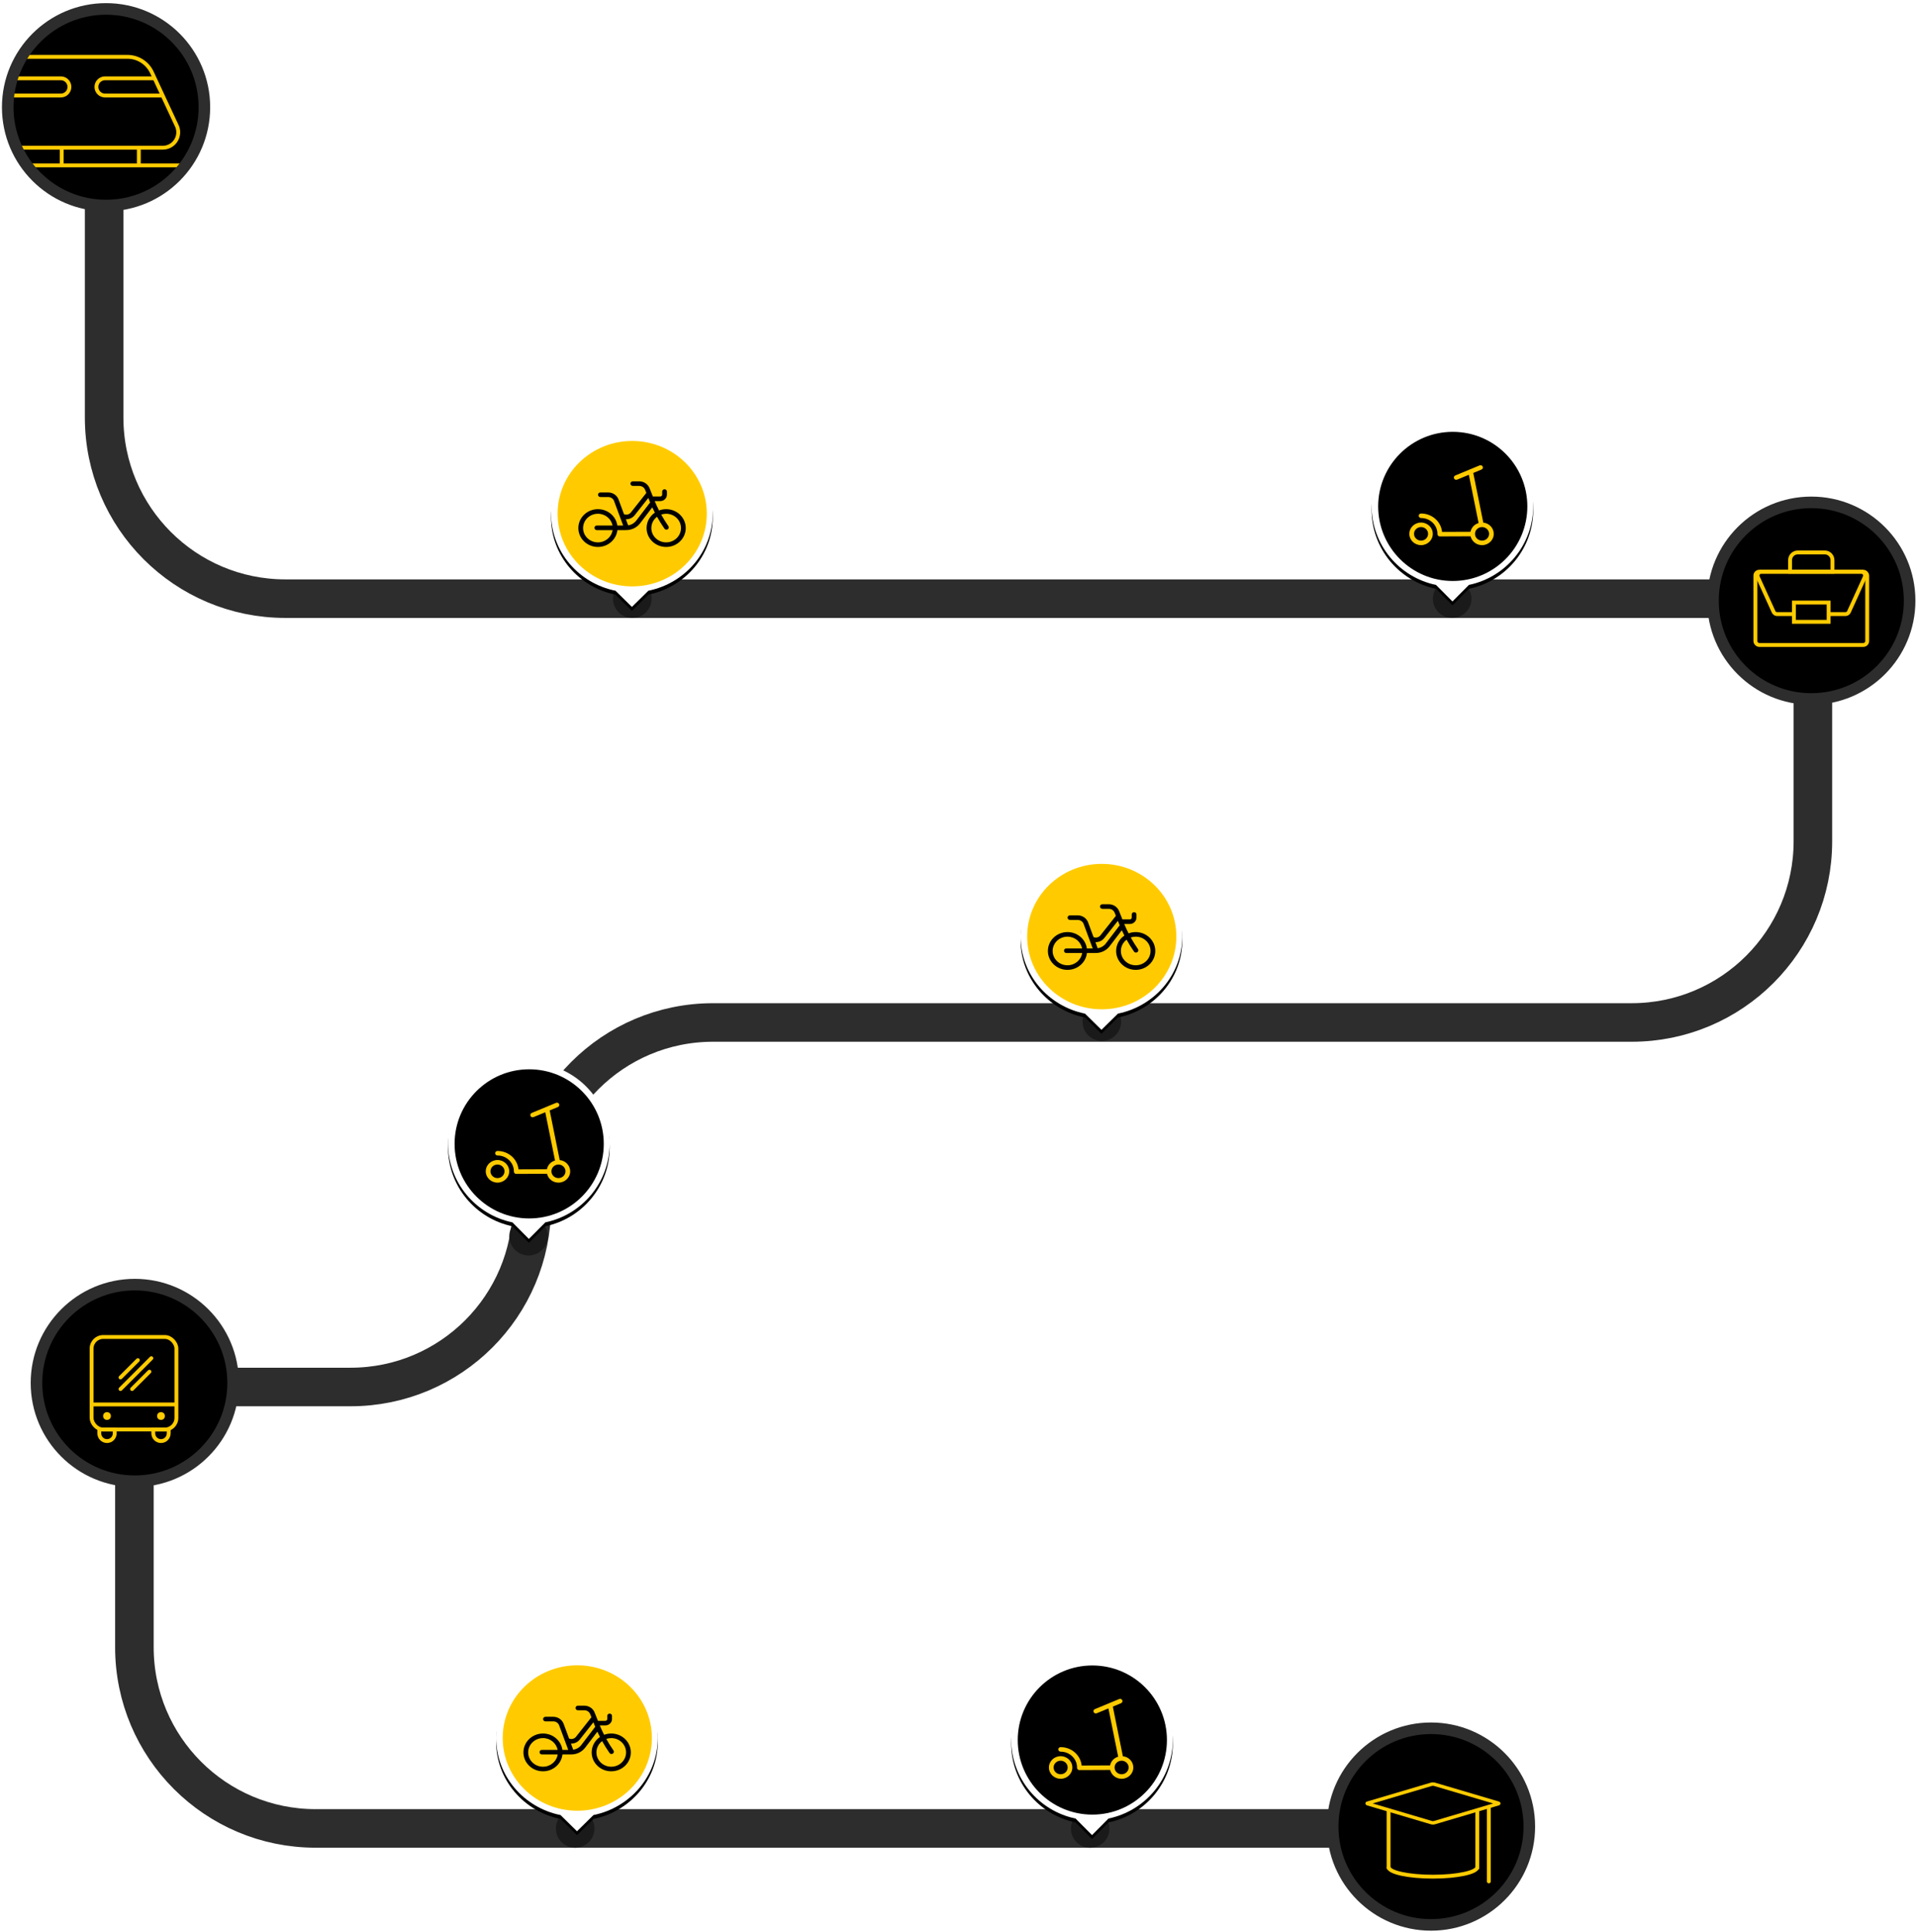 <?xml version="1.0" encoding="UTF-8"?>
<svg width="494px" height="498px" viewBox="0 0 494 498" version="1.1" xmlns="http://www.w3.org/2000/svg" xmlns:xlink="http://www.w3.org/1999/xlink">
    <!-- Generator: Sketch 52.4 (67378) - http://www.bohemiancoding.com/sketch -->
    <title>route</title>
    <desc>Created with Sketch.</desc>
    <defs>
        <path d="M16.601,40.254 C7.124,38.345 7.28306304e-13,30.153 7.28306304e-13,20.337 C7.28306304e-13,9.105 9.327,2.06057393e-13 20.833,2.06057393e-13 C32.339,2.06057393e-13 41.666,9.105 41.666,20.337 C41.666,30.146 34.553,38.332 25.087,40.25 L20.842,44.428 L16.601,40.254 Z" id="path-1"></path>
        <filter x="-4.8%" y="-2.3%" width="109.6%" height="109.0%" filterUnits="objectBoundingBox" id="filter-2">
            <feOffset dx="0" dy="1" in="SourceAlpha" result="shadowOffsetOuter1"></feOffset>
            <feGaussianBlur stdDeviation="0.5" in="shadowOffsetOuter1" result="shadowBlurOuter1"></feGaussianBlur>
            <feColorMatrix values="0 0 0 0 0   0 0 0 0 0   0 0 0 0 0  0 0 0 0.216 0" type="matrix" in="shadowBlurOuter1"></feColorMatrix>
        </filter>
        <path d="M16.601,40.254 C7.124,38.345 7.28306304e-13,30.153 7.28306304e-13,20.337 C7.28306304e-13,9.105 9.327,2.06057393e-13 20.833,2.06057393e-13 C32.339,2.06057393e-13 41.666,9.105 41.666,20.337 C41.666,30.146 34.553,38.332 25.087,40.25 L20.842,44.428 L16.601,40.254 Z" id="path-3"></path>
        <filter x="-4.8%" y="-2.3%" width="109.6%" height="109.0%" filterUnits="objectBoundingBox" id="filter-4">
            <feOffset dx="0" dy="1" in="SourceAlpha" result="shadowOffsetOuter1"></feOffset>
            <feGaussianBlur stdDeviation="0.5" in="shadowOffsetOuter1" result="shadowBlurOuter1"></feGaussianBlur>
            <feColorMatrix values="0 0 0 0 0   0 0 0 0 0   0 0 0 0 0  0 0 0 0.216 0" type="matrix" in="shadowBlurOuter1"></feColorMatrix>
        </filter>
        <path d="M16.601,41.149 C7.124,39.197 7.28306304e-13,30.823 7.28306304e-13,20.789 C7.28306304e-13,9.308 9.327,2.06057393e-13 20.833,2.06057393e-13 C32.339,2.06057393e-13 41.666,9.308 41.666,20.789 C41.666,30.815 34.553,39.184 25.087,41.144 L20.842,45.415 L16.601,41.149 Z" id="path-5"></path>
        <filter x="-4.8%" y="-2.2%" width="109.6%" height="108.8%" filterUnits="objectBoundingBox" id="filter-6">
            <feOffset dx="0" dy="1" in="SourceAlpha" result="shadowOffsetOuter1"></feOffset>
            <feGaussianBlur stdDeviation="0.5" in="shadowOffsetOuter1" result="shadowBlurOuter1"></feGaussianBlur>
            <feColorMatrix values="0 0 0 0 0   0 0 0 0 0   0 0 0 0 0  0 0 0 0.216 0" type="matrix" in="shadowBlurOuter1"></feColorMatrix>
        </filter>
        <path d="M16.601,41.149 C7.124,39.197 7.28306304e-13,30.823 7.28306304e-13,20.789 C7.28306304e-13,9.308 9.327,2.06057393e-13 20.833,2.06057393e-13 C32.339,2.06057393e-13 41.666,9.308 41.666,20.789 C41.666,30.815 34.553,39.184 25.087,41.144 L20.842,45.415 L16.601,41.149 Z" id="path-7"></path>
        <filter x="-4.8%" y="-2.2%" width="109.6%" height="108.8%" filterUnits="objectBoundingBox" id="filter-8">
            <feOffset dx="0" dy="1" in="SourceAlpha" result="shadowOffsetOuter1"></feOffset>
            <feGaussianBlur stdDeviation="0.5" in="shadowOffsetOuter1" result="shadowBlurOuter1"></feGaussianBlur>
            <feColorMatrix values="0 0 0 0 0   0 0 0 0 0   0 0 0 0 0  0 0 0 0.216 0" type="matrix" in="shadowBlurOuter1"></feColorMatrix>
        </filter>
        <path d="M16.601,40.254 C7.124,38.345 7.28306304e-13,30.153 7.28306304e-13,20.337 C7.28306304e-13,9.105 9.327,2.06057393e-13 20.833,2.06057393e-13 C32.339,2.06057393e-13 41.666,9.105 41.666,20.337 C41.666,30.146 34.553,38.332 25.087,40.25 L20.842,44.428 L16.601,40.254 Z" id="path-9"></path>
        <filter x="-4.8%" y="-2.3%" width="109.6%" height="109.0%" filterUnits="objectBoundingBox" id="filter-10">
            <feOffset dx="0" dy="1" in="SourceAlpha" result="shadowOffsetOuter1"></feOffset>
            <feGaussianBlur stdDeviation="0.5" in="shadowOffsetOuter1" result="shadowBlurOuter1"></feGaussianBlur>
            <feColorMatrix values="0 0 0 0 0   0 0 0 0 0   0 0 0 0 0  0 0 0 0.216 0" type="matrix" in="shadowBlurOuter1"></feColorMatrix>
        </filter>
        <path d="M16.601,41.149 C7.124,39.197 7.28306304e-13,30.823 7.28306304e-13,20.789 C7.28306304e-13,9.308 9.327,2.06057393e-13 20.833,2.06057393e-13 C32.339,2.06057393e-13 41.666,9.308 41.666,20.789 C41.666,30.815 34.553,39.184 25.087,41.144 L20.842,45.415 L16.601,41.149 Z" id="path-11"></path>
        <filter x="-4.8%" y="-2.2%" width="109.6%" height="108.8%" filterUnits="objectBoundingBox" id="filter-12">
            <feOffset dx="0" dy="1" in="SourceAlpha" result="shadowOffsetOuter1"></feOffset>
            <feGaussianBlur stdDeviation="0.5" in="shadowOffsetOuter1" result="shadowBlurOuter1"></feGaussianBlur>
            <feColorMatrix values="0 0 0 0 0   0 0 0 0 0   0 0 0 0 0  0 0 0 0.216 0" type="matrix" in="shadowBlurOuter1"></feColorMatrix>
        </filter>
    </defs>
    <g id="Page-1" stroke="none" stroke-width="1" fill="none" fill-rule="evenodd">
        <g id="newsite_desk" transform="translate(-356, -1250)">
            <g id="route" transform="translate(357, 1252)">
                <path d="M466.172,179.123 L466.172,214.832 C466.172,240.623 445.264,261.531 419.473,261.531 L182.746,261.531 C156.954,261.531 136.046,282.439 136.046,308.23 L136.046,308.782 C136.046,334.573 115.138,355.481 89.347,355.481 L33.706,355.481" id="Path-26" stroke="#2D2D2D" stroke-width="9.936" stroke-linecap="round"></path>
                <path d="M25.834,43.025 L25.834,105.597 C25.834,131.388 46.742,152.296 72.533,152.296 L445.836,152.296" id="Path-26-Copy" stroke="#2D2D2D" stroke-width="9.936" stroke-linecap="round"></path>
                <path d="M33.634,370.913 L33.634,422.555 C33.634,448.347 54.542,469.255 80.333,469.255 L347.969,469.255" id="Path-26-Copy-2" stroke="#2D2D2D" stroke-width="9.936" stroke-linecap="round"></path>
                <g id="trabalho" transform="translate(440, 127)">
                    <circle id="Oval" stroke="#2D2D2D" stroke-width="2.981" fill="#000000" cx="25.762" cy="25.818" r="25.337"></circle>
                    <g id="Group-28" transform="translate(11, 13)" stroke="#FFCB00">
                        <rect id="Rectangle" x="0.349" y="5.353" width="28.814" height="18.878" rx="0.994"></rect>
                        <path d="M1.892,5.353 L27.62,5.353 C28.169,5.353 28.614,5.798 28.614,6.346 C28.614,6.488 28.583,6.628 28.525,6.758 L24.46,15.7 C24.299,16.055 23.945,16.282 23.555,16.282 L5.957,16.282 C5.567,16.282 5.213,16.055 5.052,15.7 L0.987,6.758 C0.76,6.258 0.981,5.669 1.481,5.442 C1.61,5.383 1.75,5.353 1.892,5.353 Z" id="Rectangle-Copy"></path>
                        <path d="M11.278,0.385 L18.234,0.385 C19.331,0.385 20.221,1.275 20.221,2.372 L20.221,5.353 L9.291,5.353 L9.291,2.372 C9.291,1.275 10.181,0.385 11.278,0.385 Z" id="Rectangle"></path>
                        <rect id="Rectangle-Copy-2" fill="#000000" x="10.285" y="13.302" width="8.942" height="4.968"></rect>
                    </g>
                </g>
                <circle id="Oval-Copy-7" stroke="#2D2D2D" stroke-width="2.981" fill="#000000" cx="33.737" cy="354.437" r="25.337"></circle>
                <g id="icon-bus" transform="translate(21.9, 342)">
                    <rect id="Rectangle" stroke="#FFCB00" stroke-width="0.994" x="0.701" y="0.595" width="21.859" height="23.846" rx="2.981"></rect>
                    <path d="M2.688,24.442 L2.688,25.435 C2.688,26.533 3.578,27.422 4.675,27.422 C5.773,27.422 6.662,26.533 6.662,25.435 L6.662,24.442 L2.688,24.442 Z" id="Rectangle-Copy-4" stroke="#FFCB00" stroke-width="0.994"></path>
                    <path d="M16.598,24.442 L16.598,25.435 C16.598,26.533 17.488,27.422 18.586,27.422 C19.683,27.422 20.573,26.533 20.573,25.435 L20.573,24.442 L16.598,24.442 Z" id="Rectangle-Copy-5" stroke="#FFCB00" stroke-width="0.994"></path>
                    <path d="M0.701,17.983 L22.56,17.983" id="Path-50" stroke="#FFCB00" stroke-width="0.994"></path>
                    <circle id="Oval" fill="#FFCB00" cx="4.675" cy="20.964" r="1"></circle>
                    <circle id="Oval-Copy-8" fill="#FFCB00" cx="18.586" cy="20.964" r="1"></circle>
                    <g id="Group" transform="translate(8.153, 6.06)" stroke="#FFCB00" stroke-linecap="round" stroke-width="0.994">
                        <path d="M7.949,0 L0,7.949" id="Path-51"></path>
                        <path d="M4.471,0.497 L0,4.968" id="Path-51-Copy"></path>
                        <path d="M7.452,3.478 L2.981,7.949" id="Path-51-Copy-2"></path>
                    </g>
                </g>
                <g id="Group-11" transform="translate(342, 443)">
                    <circle id="Oval-Copy-2" stroke="#2D2D2D" stroke-width="2.981" fill="#000000" cx="25.762" cy="25.782" r="25.337"></circle>
                    <path d="M40.666,20.808 L40.666,39.914" id="Path-52" stroke="#FFCB00" stroke-width="0.994" stroke-linecap="round"></path>
                    <path d="M14.833,21.802 L14.833,36.436" id="Path-52-Copy" stroke="#FFCB00" stroke-width="0.994" stroke-linecap="round"></path>
                    <path d="M37.686,21.802 L37.686,36.436" id="Path-52-Copy-2" stroke="#FFCB00" stroke-width="0.994" stroke-linecap="round"></path>
                    <path d="M14.833,36.209 C14.833,37.581 19.949,38.693 26.259,38.693 C32.57,38.693 37.686,37.581 37.686,36.209" id="Path" stroke="#FFCB00" stroke-width="0.994"></path>
                    <path d="M26.64,14.872 C26.391,14.798 26.127,14.798 25.879,14.872 L9.331,19.773 C9.315,19.777 9.302,19.79 9.298,19.807 C9.29,19.833 9.305,19.861 9.331,19.869 L25.879,24.77 C26.127,24.843 26.391,24.843 26.64,24.77 L43.187,19.869 C43.203,19.864 43.216,19.851 43.221,19.835 C43.229,19.808 43.214,19.78 43.187,19.773 L26.64,14.872 Z" id="Rectangle" stroke="#FFCB00" stroke-width="0.893"></path>
                </g>
                <g id="Group-9" transform="translate(141, 110)">
                    <circle id="Oval-Copy-6" fill="#1A1A1A" cx="20.94" cy="42.321" r="4.968"></circle>
                    <g id="Yellow-/-User-App-/-PIN-/-CONTENT" transform="translate(0, -0)">
                        <g id="Yellow-/-User-App-/-PIN-/-BASE-/-#ffffff" fill-rule="nonzero">
                            <g id="Combined-Shape">
                                <use fill="black" fill-opacity="1" filter="url(#filter-2)" xlink:href="#path-1"></use>
                                <use fill="#FFFFFF" xlink:href="#path-1"></use>
                            </g>
                        </g>
                        <g id="Yellow/User-App/PIN/COLOR/#FFCB00" transform="translate(1.211, 1.182)" fill="#FFCB00" fill-rule="evenodd">
                            <ellipse id="Oval-Copy" cx="19.706" cy="19.214" rx="19.221" ry="18.741"></ellipse>
                        </g>
                        <g id="Yellow/User-App/PIN/MODAIS/BIKE/#000000" transform="translate(6.056, 11.233)" fill="#000000" fill-rule="nonzero">
                            <path d="M20.183,4.735 L22.087,4.735 C22.361,4.735 22.583,4.52 22.583,4.256 L22.583,3.457 C22.583,3.131 22.857,2.866 23.195,2.866 C23.533,2.866 23.807,3.131 23.807,3.457 L23.807,4.256 C23.807,5.173 23.037,5.917 22.087,5.917 L20.658,5.917 C20.997,6.736 21.368,7.542 21.771,8.333 C22.341,8.118 22.961,8 23.611,8 C26.397,8 28.656,10.18 28.656,12.87 C28.656,15.56 26.397,17.74 23.611,17.74 C20.824,17.74 18.565,15.56 18.565,12.87 C18.565,11.229 19.405,9.778 20.693,8.896 C20.463,8.445 20.243,7.99 20.032,7.53 L16.885,11.656 C16.019,12.791 14.635,13.434 13.192,13.392 C13.158,13.398 13.124,13.4 13.089,13.4 L11.041,13.4 C10.767,15.841 8.626,17.74 6.025,17.74 C3.239,17.74 0.98,15.56 0.98,12.87 C0.98,10.18 3.239,8 6.025,8 C8.583,8 10.696,9.836 11.026,12.218 L12.528,12.218 L10.186,5.899 C9.958,5.283 9.353,4.872 8.676,4.872 L6.658,4.872 C6.32,4.872 6.046,4.608 6.046,4.281 C6.046,3.955 6.32,3.69 6.658,3.69 L8.676,3.69 C9.871,3.69 10.936,4.415 11.339,5.501 L12.748,9.302 C13.365,9.554 14.099,9.38 14.52,8.847 L18.502,3.808 L18.181,3.002 C17.942,2.405 17.347,2.01 16.684,2.01 L15.016,2.01 C14.678,2.01 14.404,1.745 14.404,1.419 C14.404,1.092 14.678,0.828 15.016,0.828 L16.684,0.828 C17.854,0.828 18.903,1.523 19.324,2.578 L20.183,4.735 Z M13.812,12.175 C14.636,12.052 15.391,11.621 15.899,10.955 L19.481,6.259 C19.434,6.145 19.387,6.031 19.342,5.916 L19.018,5.104 L15.494,9.564 C14.938,10.267 14.083,10.627 13.227,10.596 L13.812,12.175 Z M9.786,12.218 C9.467,10.492 7.905,9.182 6.025,9.182 C3.915,9.182 2.204,10.833 2.204,12.87 C2.204,14.907 3.915,16.558 6.025,16.558 C7.949,16.558 9.54,15.186 9.807,13.4 L5.749,13.4 L5.749,12.218 L9.419,12.218 C9.567,12.218 9.703,12.269 9.809,12.353 C9.833,12.522 9.846,12.695 9.846,12.87 C9.846,12.998 9.839,13.126 9.826,13.251 C9.718,13.344 9.575,13.4 9.419,13.4 L5.749,13.4 C4.932,13.4 4.932,12.218 5.749,12.218 L9.786,12.218 Z M21.261,9.962 C20.365,10.637 19.79,11.688 19.79,12.87 C19.79,14.907 21.5,16.558 23.611,16.558 C25.721,16.558 27.431,14.907 27.431,12.87 C27.431,10.833 25.721,9.182 23.611,9.182 C23.163,9.182 22.733,9.256 22.334,9.393 C22.899,10.412 23.517,11.404 24.185,12.366 C24.374,12.637 24.299,13.004 24.018,13.186 C23.738,13.368 23.357,13.296 23.169,13.025 C22.48,12.034 21.843,11.012 21.261,9.962 Z" id="Shape"></path>
                        </g>
                    </g>
                </g>
                <g id="Group-9-Copy" transform="translate(262, 219)">
                    <circle id="Oval-Copy-6" fill="#1A1A1A" cx="20.94" cy="42.321" r="4.968"></circle>
                    <g id="Yellow-/-User-App-/-PIN-/-CONTENT" transform="translate(0, -0)">
                        <g id="Yellow-/-User-App-/-PIN-/-BASE-/-#ffffff" fill-rule="nonzero">
                            <g id="Combined-Shape">
                                <use fill="black" fill-opacity="1" filter="url(#filter-4)" xlink:href="#path-3"></use>
                                <use fill="#FFFFFF" xlink:href="#path-3"></use>
                            </g>
                        </g>
                        <g id="Yellow/User-App/PIN/COLOR/#FFCB00" transform="translate(1.211, 1.182)" fill="#FFCB00" fill-rule="evenodd">
                            <ellipse id="Oval-Copy" cx="19.706" cy="19.214" rx="19.221" ry="18.741"></ellipse>
                        </g>
                        <g id="Yellow/User-App/PIN/MODAIS/BIKE/#000000" transform="translate(6.056, 11.233)" fill="#000000" fill-rule="nonzero">
                            <path d="M20.183,4.735 L22.087,4.735 C22.361,4.735 22.583,4.52 22.583,4.256 L22.583,3.457 C22.583,3.131 22.857,2.866 23.195,2.866 C23.533,2.866 23.807,3.131 23.807,3.457 L23.807,4.256 C23.807,5.173 23.037,5.917 22.087,5.917 L20.658,5.917 C20.997,6.736 21.368,7.542 21.771,8.333 C22.341,8.118 22.961,8 23.611,8 C26.397,8 28.656,10.18 28.656,12.87 C28.656,15.56 26.397,17.74 23.611,17.74 C20.824,17.74 18.565,15.56 18.565,12.87 C18.565,11.229 19.405,9.778 20.693,8.896 C20.463,8.445 20.243,7.99 20.032,7.53 L16.885,11.656 C16.019,12.791 14.635,13.434 13.192,13.392 C13.158,13.398 13.124,13.4 13.089,13.4 L11.041,13.4 C10.767,15.841 8.626,17.74 6.025,17.74 C3.239,17.74 0.98,15.56 0.98,12.87 C0.98,10.18 3.239,8 6.025,8 C8.583,8 10.696,9.836 11.026,12.218 L12.528,12.218 L10.186,5.899 C9.958,5.283 9.353,4.872 8.676,4.872 L6.658,4.872 C6.32,4.872 6.046,4.608 6.046,4.281 C6.046,3.955 6.32,3.69 6.658,3.69 L8.676,3.69 C9.871,3.69 10.936,4.415 11.339,5.501 L12.748,9.302 C13.365,9.554 14.099,9.38 14.52,8.847 L18.502,3.808 L18.181,3.002 C17.942,2.405 17.347,2.01 16.684,2.01 L15.016,2.01 C14.678,2.01 14.404,1.745 14.404,1.419 C14.404,1.092 14.678,0.828 15.016,0.828 L16.684,0.828 C17.854,0.828 18.903,1.523 19.324,2.578 L20.183,4.735 Z M13.812,12.175 C14.636,12.052 15.391,11.621 15.899,10.955 L19.481,6.259 C19.434,6.145 19.387,6.031 19.342,5.916 L19.018,5.104 L15.494,9.564 C14.938,10.267 14.083,10.627 13.227,10.596 L13.812,12.175 Z M9.786,12.218 C9.467,10.492 7.905,9.182 6.025,9.182 C3.915,9.182 2.204,10.833 2.204,12.87 C2.204,14.907 3.915,16.558 6.025,16.558 C7.949,16.558 9.54,15.186 9.807,13.4 L5.749,13.4 L5.749,12.218 L9.419,12.218 C9.567,12.218 9.703,12.269 9.809,12.353 C9.833,12.522 9.846,12.695 9.846,12.87 C9.846,12.998 9.839,13.126 9.826,13.251 C9.718,13.344 9.575,13.4 9.419,13.4 L5.749,13.4 C4.932,13.4 4.932,12.218 5.749,12.218 L9.786,12.218 Z M21.261,9.962 C20.365,10.637 19.79,11.688 19.79,12.87 C19.79,14.907 21.5,16.558 23.611,16.558 C25.721,16.558 27.431,14.907 27.431,12.87 C27.431,10.833 25.721,9.182 23.611,9.182 C23.163,9.182 22.733,9.256 22.334,9.393 C22.899,10.412 23.517,11.404 24.185,12.366 C24.374,12.637 24.299,13.004 24.018,13.186 C23.738,13.368 23.357,13.296 23.169,13.025 C22.48,12.034 21.843,11.012 21.261,9.962 Z" id="Shape"></path>
                        </g>
                    </g>
                </g>
                <g id="Group-10" transform="translate(114, 271)">
                    <circle id="Oval-Copy-9" fill="#1A1A1A" cx="21.217" cy="45.617" r="4.968"></circle>
                    <g id="Yellow-/-User-App-/-PIN-/-CONTENT" transform="translate(0.45, 0.905)">
                        <g id="Yellow-/-User-App-/-PIN-/-BASE-/-#ffffff" fill-rule="nonzero">
                            <g id="Combined-Shape">
                                <use fill="black" fill-opacity="1" filter="url(#filter-6)" xlink:href="#path-5"></use>
                                <use fill="#FFFFFF" xlink:href="#path-5"></use>
                            </g>
                        </g>
                        <g id="Yellow/User-App/PIN/COLOR/#000000" transform="translate(1.211, 1.209)" fill="#000000" fill-rule="evenodd">
                            <circle id="Oval-Copy" cx="19.706" cy="19.706" r="19.221"></circle>
                        </g>
                        <g id="Yellow/User-App/PIN/MODAIS/SCOOTER/#FFCB00" transform="translate(6.056, 11.482)" fill="#FFCB00" fill-rule="nonzero">
                            <path d="M21.521,13.721 L19.007,1.284 L15.99,2.534 C15.684,2.661 15.329,2.524 15.198,2.228 C15.066,1.932 15.208,1.59 15.514,1.463 L21.786,-1.135 C22.092,-1.262 22.447,-1.125 22.578,-0.829 C22.71,-0.534 22.568,-0.191 22.262,-0.064 L20.142,0.814 L22.728,13.61 C24.244,13.765 25.426,15.003 25.426,16.507 C25.426,18.115 24.074,19.42 22.406,19.42 C20.963,19.42 19.757,18.443 19.458,17.138 L11.527,17.17 C11.194,17.172 10.923,16.912 10.921,16.59 C10.921,16.576 10.922,16.561 10.923,16.547 C10.922,16.534 10.921,16.52 10.921,16.506 C10.921,14.254 9.029,12.428 6.693,12.428 C6.36,12.428 6.09,12.167 6.09,11.845 C6.09,11.523 6.36,11.263 6.693,11.263 C9.519,11.263 11.841,13.343 12.103,16.003 L19.437,15.973 C19.643,14.901 20.457,14.035 21.521,13.721 Z M6.693,18.254 C7.695,18.254 8.506,17.471 8.506,16.506 C8.506,15.541 7.695,14.758 6.693,14.758 C5.692,14.758 4.881,15.541 4.881,16.506 C4.881,17.471 5.692,18.254 6.693,18.254 Z M6.693,19.419 C5.026,19.419 3.674,18.115 3.674,16.506 C3.674,14.897 5.026,13.593 6.693,13.593 C8.361,13.593 9.713,14.897 9.713,16.506 C9.713,18.115 8.361,19.419 6.693,19.419 Z M22.406,18.254 C23.407,18.254 24.219,17.472 24.219,16.507 C24.219,15.542 23.407,14.759 22.406,14.759 C21.405,14.759 20.593,15.542 20.593,16.507 C20.593,17.472 21.405,18.254 22.406,18.254 Z" id="Shape"></path>
                        </g>
                    </g>
                </g>
                <g id="Group-10-Copy" transform="translate(352, 106.7)">
                    <circle id="Oval-Copy-9" fill="#1A1A1A" cx="21.217" cy="45.617" r="4.968"></circle>
                    <g id="Yellow-/-User-App-/-PIN-/-CONTENT" transform="translate(0.45, 0.905)">
                        <g id="Yellow-/-User-App-/-PIN-/-BASE-/-#ffffff" fill-rule="nonzero">
                            <g id="Combined-Shape">
                                <use fill="black" fill-opacity="1" filter="url(#filter-8)" xlink:href="#path-7"></use>
                                <use fill="#FFFFFF" xlink:href="#path-7"></use>
                            </g>
                        </g>
                        <g id="Yellow/User-App/PIN/COLOR/#000000" transform="translate(1.211, 1.209)" fill="#000000" fill-rule="evenodd">
                            <circle id="Oval-Copy" cx="19.706" cy="19.706" r="19.221"></circle>
                        </g>
                        <g id="Yellow/User-App/PIN/MODAIS/SCOOTER/#FFCB00" transform="translate(6.056, 11.482)" fill="#FFCB00" fill-rule="nonzero">
                            <path d="M21.521,13.721 L19.007,1.284 L15.99,2.534 C15.684,2.661 15.329,2.524 15.198,2.228 C15.066,1.932 15.208,1.59 15.514,1.463 L21.786,-1.135 C22.092,-1.262 22.447,-1.125 22.578,-0.829 C22.71,-0.534 22.568,-0.191 22.262,-0.064 L20.142,0.814 L22.728,13.61 C24.244,13.765 25.426,15.003 25.426,16.507 C25.426,18.115 24.074,19.42 22.406,19.42 C20.963,19.42 19.757,18.443 19.458,17.138 L11.527,17.17 C11.194,17.172 10.923,16.912 10.921,16.59 C10.921,16.576 10.922,16.561 10.923,16.547 C10.922,16.534 10.921,16.52 10.921,16.506 C10.921,14.254 9.029,12.428 6.693,12.428 C6.36,12.428 6.09,12.167 6.09,11.845 C6.09,11.523 6.36,11.263 6.693,11.263 C9.519,11.263 11.841,13.343 12.103,16.003 L19.437,15.973 C19.643,14.901 20.457,14.035 21.521,13.721 Z M6.693,18.254 C7.695,18.254 8.506,17.471 8.506,16.506 C8.506,15.541 7.695,14.758 6.693,14.758 C5.692,14.758 4.881,15.541 4.881,16.506 C4.881,17.471 5.692,18.254 6.693,18.254 Z M6.693,19.419 C5.026,19.419 3.674,18.115 3.674,16.506 C3.674,14.897 5.026,13.593 6.693,13.593 C8.361,13.593 9.713,14.897 9.713,16.506 C9.713,18.115 8.361,19.419 6.693,19.419 Z M22.406,18.254 C23.407,18.254 24.219,17.472 24.219,16.507 C24.219,15.542 23.407,14.759 22.406,14.759 C21.405,14.759 20.593,15.542 20.593,16.507 C20.593,17.472 21.405,18.254 22.406,18.254 Z" id="Shape"></path>
                        </g>
                    </g>
                </g>
                <g id="trem" transform="translate(0, 0.3)">
                    <circle id="Oval-Copy-5" fill="#000000" cx="26.33" cy="25.337" r="25.337"></circle>
                    <path d="M4.471,12.348 L31.837,12.348 C34.539,12.348 36.997,13.913 38.14,16.362 L44.557,30.115 C45.485,32.104 44.625,34.469 42.636,35.397 C42.11,35.642 41.536,35.77 40.956,35.77 L4.471,35.77" id="Path-46" stroke="#FFCB00" stroke-width="0.994"></path>
                    <path d="M6.458,40.331 L46.202,40.331" id="Path-47" stroke="#FFCB00" stroke-width="0.994"></path>
                    <path d="M38.75,17.885 L26.064,17.885 C24.839,17.885 23.846,18.878 23.846,20.103 L23.846,20.103 C23.846,21.328 24.839,22.321 26.064,22.321 L40.738,22.321" id="Path-48" stroke="#FFCB00" stroke-width="0.994"></path>
                    <path d="M14.904,17.885 L2.218,17.885 C0.993,17.885 -1.50013304e-16,18.878 0,20.103 L0,20.103 C1.50013304e-16,21.328 0.993,22.321 2.218,22.321 L16.891,22.321" id="Path-48-Copy" stroke="#FFCB00" stroke-width="0.994" transform="translate(8.446, 20.103) scale(-1, 1) translate(-8.446, -20.103) "></path>
                    <path d="M34.776,35.77 L34.776,40.331" id="Path-49" stroke="#FFCB00" stroke-width="0.994"></path>
                    <path d="M14.904,35.77 L14.904,40.331" id="Path-49-Copy" stroke="#FFCB00" stroke-width="0.994"></path>
                    <circle id="Oval-Copy-12" stroke="#2D2D2D" stroke-width="2.981" cx="26.33" cy="25.337" r="25.337"></circle>
                </g>
                <circle id="Oval-Copy-10" fill="#1A1A1A" cx="147.217" cy="469.279" r="4.968"></circle>
                <circle id="Oval-Copy-11" fill="#1A1A1A" cx="279.94" cy="469.279" r="4.968"></circle>
                <g id="Yellow-/-User-App-/-PIN-/-CONTENT" transform="translate(126.848, 425.561)">
                    <g id="Yellow-/-User-App-/-PIN-/-BASE-/-#ffffff" fill-rule="nonzero">
                        <g id="Combined-Shape">
                            <use fill="black" fill-opacity="1" filter="url(#filter-10)" xlink:href="#path-9"></use>
                            <use fill="#FFFFFF" xlink:href="#path-9"></use>
                        </g>
                    </g>
                    <g id="Yellow/User-App/PIN/COLOR/#FFCB00" transform="translate(1.211, 1.182)" fill="#FFCB00" fill-rule="evenodd">
                        <ellipse id="Oval-Copy" cx="19.706" cy="19.214" rx="19.221" ry="18.741"></ellipse>
                    </g>
                    <g id="Yellow/User-App/PIN/MODAIS/BIKE/#000000" transform="translate(6.056, 11.233)" fill="#000000" fill-rule="nonzero">
                        <path d="M20.183,4.735 L22.087,4.735 C22.361,4.735 22.583,4.52 22.583,4.256 L22.583,3.457 C22.583,3.131 22.857,2.866 23.195,2.866 C23.533,2.866 23.807,3.131 23.807,3.457 L23.807,4.256 C23.807,5.173 23.037,5.917 22.087,5.917 L20.658,5.917 C20.997,6.736 21.368,7.542 21.771,8.333 C22.341,8.118 22.961,8 23.611,8 C26.397,8 28.656,10.18 28.656,12.87 C28.656,15.56 26.397,17.74 23.611,17.74 C20.824,17.74 18.565,15.56 18.565,12.87 C18.565,11.229 19.405,9.778 20.693,8.896 C20.463,8.445 20.243,7.99 20.032,7.53 L16.885,11.656 C16.019,12.791 14.635,13.434 13.192,13.392 C13.158,13.398 13.124,13.4 13.089,13.4 L11.041,13.4 C10.767,15.841 8.626,17.74 6.025,17.74 C3.239,17.74 0.98,15.56 0.98,12.87 C0.98,10.18 3.239,8 6.025,8 C8.583,8 10.696,9.836 11.026,12.218 L12.528,12.218 L10.186,5.899 C9.958,5.283 9.353,4.872 8.676,4.872 L6.658,4.872 C6.32,4.872 6.046,4.608 6.046,4.281 C6.046,3.955 6.32,3.69 6.658,3.69 L8.676,3.69 C9.871,3.69 10.936,4.415 11.339,5.501 L12.748,9.302 C13.365,9.554 14.099,9.38 14.52,8.847 L18.502,3.808 L18.181,3.002 C17.942,2.405 17.347,2.01 16.684,2.01 L15.016,2.01 C14.678,2.01 14.404,1.745 14.404,1.419 C14.404,1.092 14.678,0.828 15.016,0.828 L16.684,0.828 C17.854,0.828 18.903,1.523 19.324,2.578 L20.183,4.735 Z M13.812,12.175 C14.636,12.052 15.391,11.621 15.899,10.955 L19.481,6.259 C19.434,6.145 19.387,6.031 19.342,5.916 L19.018,5.104 L15.494,9.564 C14.938,10.267 14.083,10.627 13.227,10.596 L13.812,12.175 Z M9.786,12.218 C9.467,10.492 7.905,9.182 6.025,9.182 C3.915,9.182 2.204,10.833 2.204,12.87 C2.204,14.907 3.915,16.558 6.025,16.558 C7.949,16.558 9.54,15.186 9.807,13.4 L5.749,13.4 L5.749,12.218 L9.419,12.218 C9.567,12.218 9.703,12.269 9.809,12.353 C9.833,12.522 9.846,12.695 9.846,12.87 C9.846,12.998 9.839,13.126 9.826,13.251 C9.718,13.344 9.575,13.4 9.419,13.4 L5.749,13.4 C4.932,13.4 4.932,12.218 5.749,12.218 L9.786,12.218 Z M21.261,9.962 C20.365,10.637 19.79,11.688 19.79,12.87 C19.79,14.907 21.5,16.558 23.611,16.558 C25.721,16.558 27.431,14.907 27.431,12.87 C27.431,10.833 25.721,9.182 23.611,9.182 C23.163,9.182 22.733,9.256 22.334,9.393 C22.899,10.412 23.517,11.404 24.185,12.366 C24.374,12.637 24.299,13.004 24.018,13.186 C23.738,13.368 23.357,13.296 23.169,13.025 C22.48,12.034 21.843,11.012 21.261,9.962 Z" id="Shape"></path>
                    </g>
                </g>
                <g id="Yellow-/-User-App-/-PIN-/-CONTENT" transform="translate(259.571, 425.561)">
                    <g id="Yellow-/-User-App-/-PIN-/-BASE-/-#ffffff" fill-rule="nonzero">
                        <g id="Combined-Shape">
                            <use fill="black" fill-opacity="1" filter="url(#filter-12)" xlink:href="#path-11"></use>
                            <use fill="#FFFFFF" xlink:href="#path-11"></use>
                        </g>
                    </g>
                    <g id="Yellow/User-App/PIN/COLOR/#000000" transform="translate(1.211, 1.209)" fill="#000000" fill-rule="evenodd">
                        <circle id="Oval-Copy" cx="19.706" cy="19.706" r="19.221"></circle>
                    </g>
                    <g id="Yellow/User-App/PIN/MODAIS/SCOOTER/#FFCB00" transform="translate(6.056, 11.482)" fill="#FFCB00" fill-rule="nonzero">
                        <path d="M21.521,13.721 L19.007,1.284 L15.99,2.534 C15.684,2.661 15.329,2.524 15.198,2.228 C15.066,1.932 15.208,1.59 15.514,1.463 L21.786,-1.135 C22.092,-1.262 22.447,-1.125 22.578,-0.829 C22.71,-0.534 22.568,-0.191 22.262,-0.064 L20.142,0.814 L22.728,13.61 C24.244,13.765 25.426,15.003 25.426,16.507 C25.426,18.115 24.074,19.42 22.406,19.42 C20.963,19.42 19.757,18.443 19.458,17.138 L11.527,17.17 C11.194,17.172 10.923,16.912 10.921,16.59 C10.921,16.576 10.922,16.561 10.923,16.547 C10.922,16.534 10.921,16.52 10.921,16.506 C10.921,14.254 9.029,12.428 6.693,12.428 C6.36,12.428 6.09,12.167 6.09,11.845 C6.09,11.523 6.36,11.263 6.693,11.263 C9.519,11.263 11.841,13.343 12.103,16.003 L19.437,15.973 C19.643,14.901 20.457,14.035 21.521,13.721 Z M6.693,18.254 C7.695,18.254 8.506,17.471 8.506,16.506 C8.506,15.541 7.695,14.758 6.693,14.758 C5.692,14.758 4.881,15.541 4.881,16.506 C4.881,17.471 5.692,18.254 6.693,18.254 Z M6.693,19.419 C5.026,19.419 3.674,18.115 3.674,16.506 C3.674,14.897 5.026,13.593 6.693,13.593 C8.361,13.593 9.713,14.897 9.713,16.506 C9.713,18.115 8.361,19.419 6.693,19.419 Z M22.406,18.254 C23.407,18.254 24.219,17.472 24.219,16.507 C24.219,15.542 23.407,14.759 22.406,14.759 C21.405,14.759 20.593,15.542 20.593,16.507 C20.593,17.472 21.405,18.254 22.406,18.254 Z" id="Shape"></path>
                    </g>
                </g>
            </g>
        </g>
    </g>
</svg>